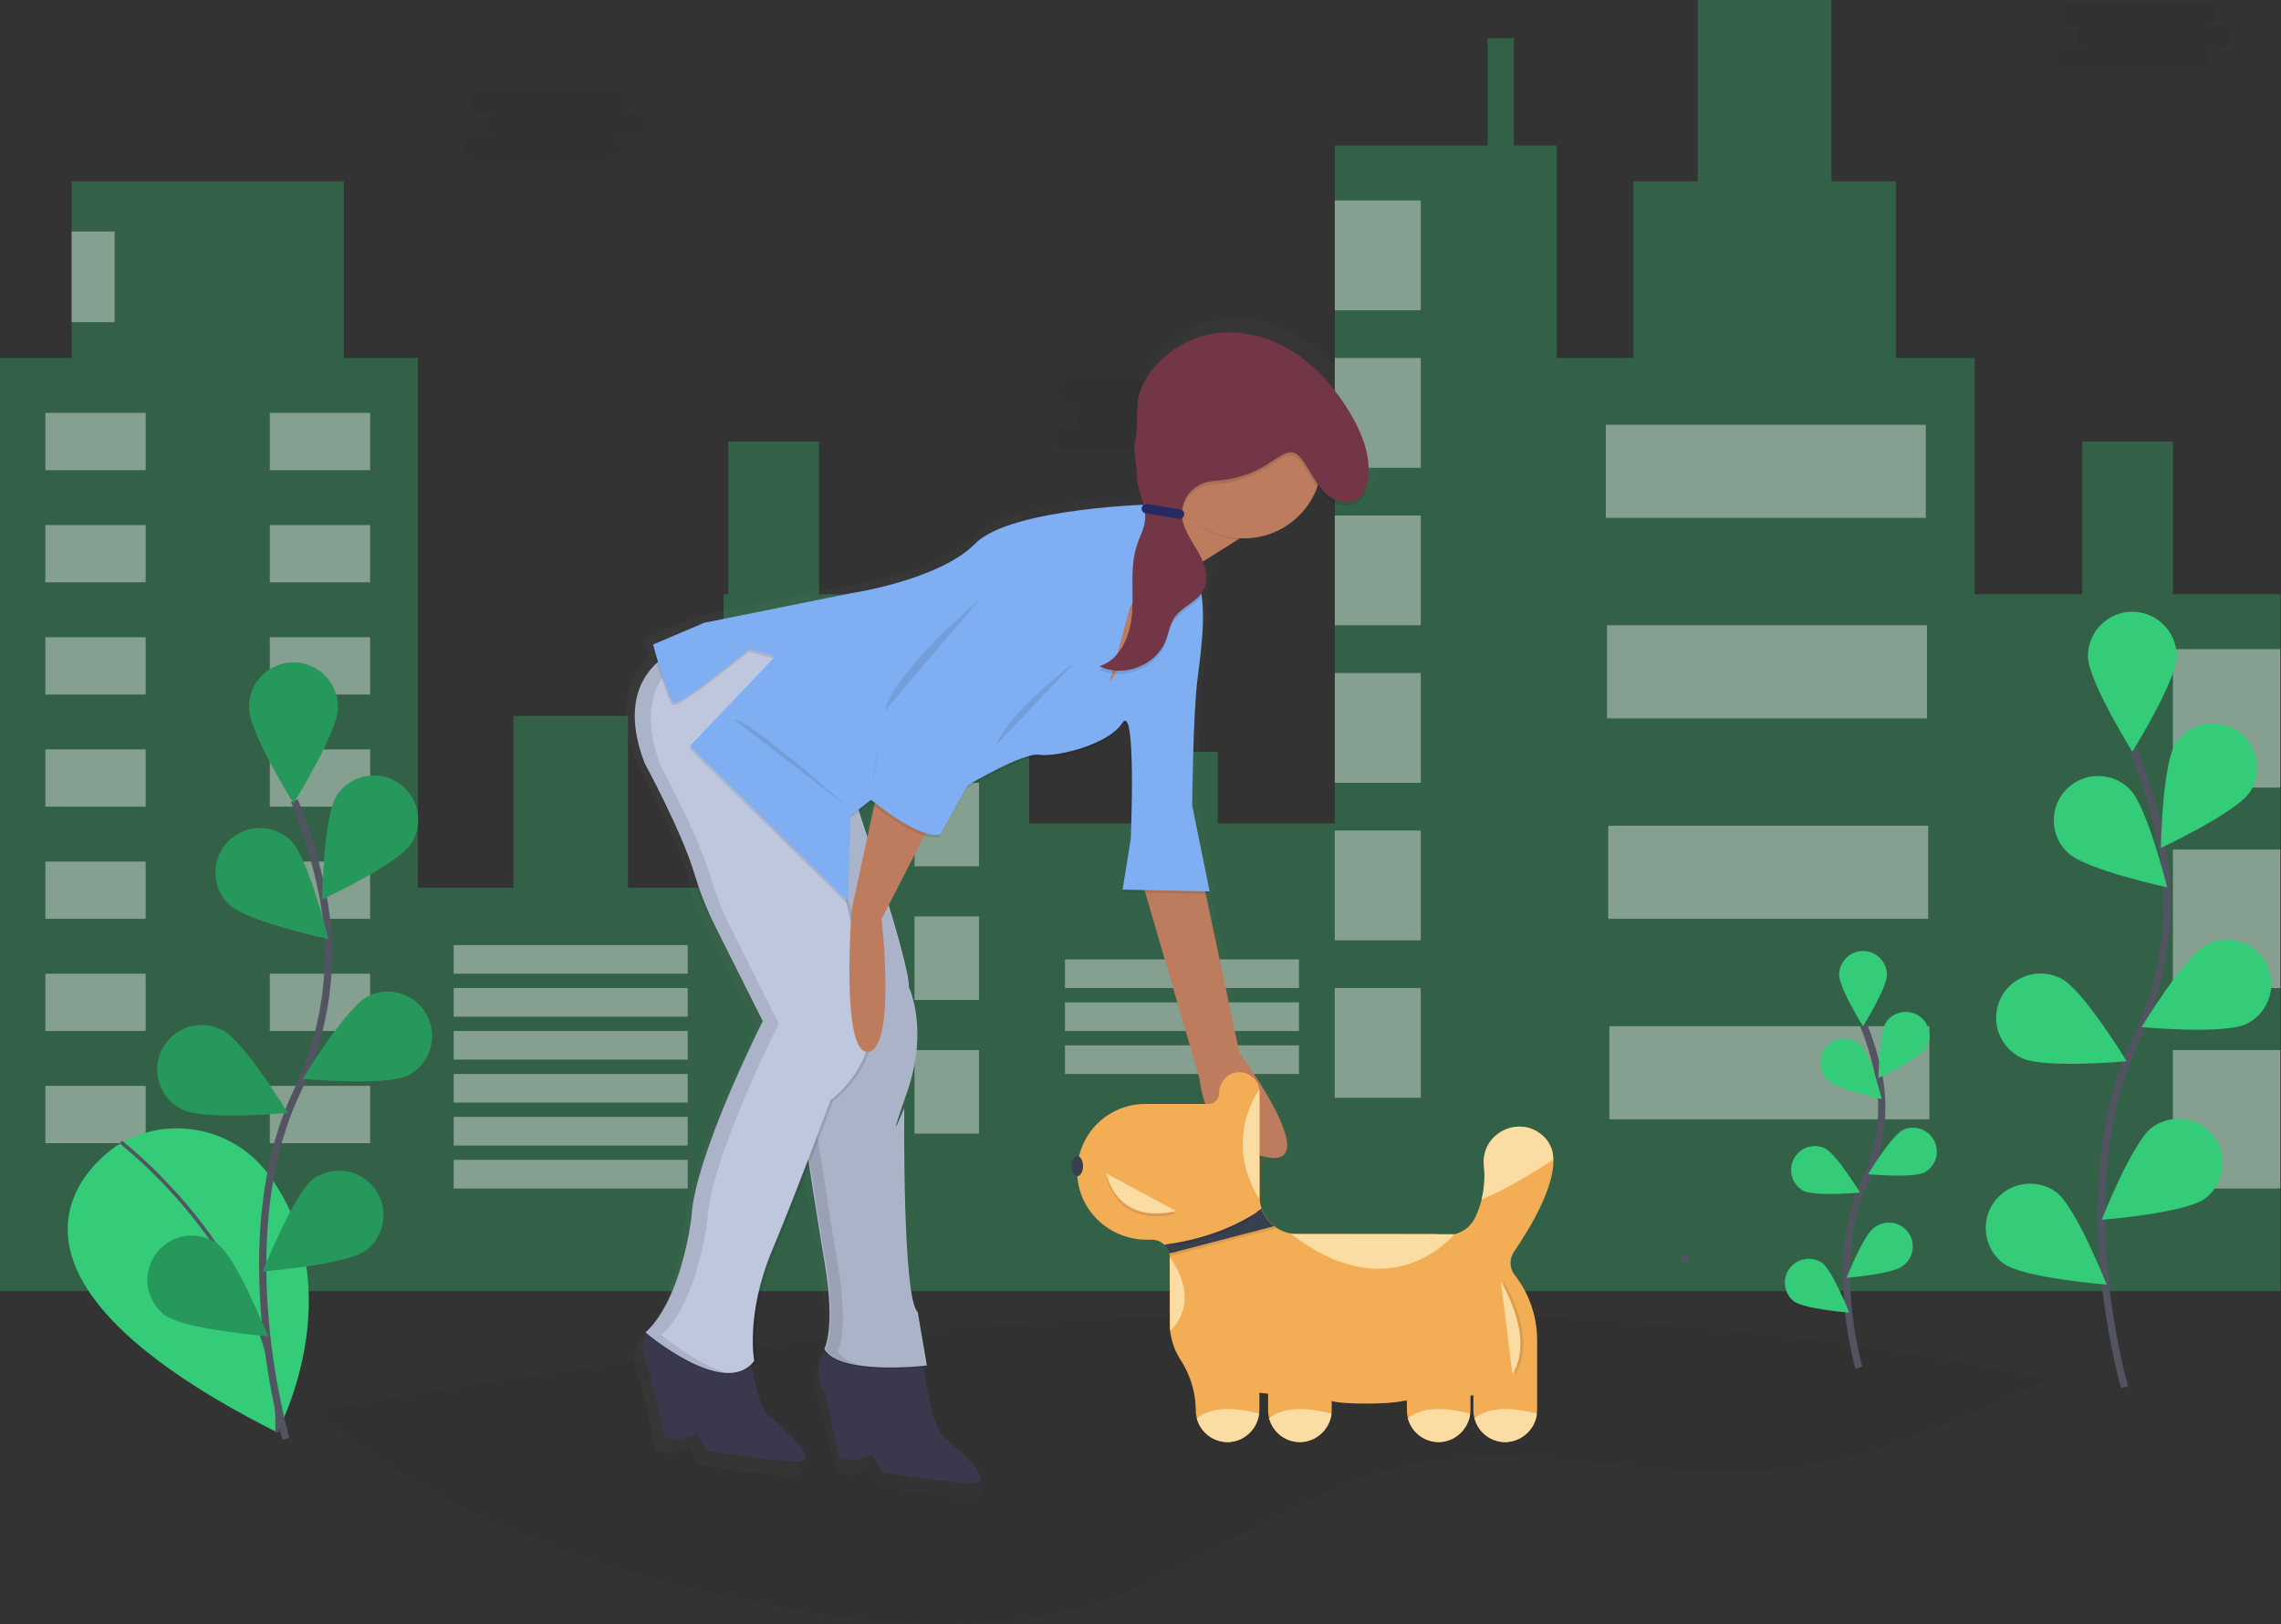 <svg width="632" height="450" viewBox="0 0 632 450" fill="none" xmlns="http://www.w3.org/2000/svg">
<rect x="0" y="0" width="632" height="450" fill="#333333" stroke="none"/>
<g clip-path="url(#clip0)">
<path opacity="0.1" d="M567.367 382.186C562.656 384.613 557.721 386.709 552.858 388.766C534.869 396.35 516.603 404.015 497.284 406.62C460.982 411.481 423.529 398.255 387.869 406.508C357.998 413.398 333.293 434.513 304.11 443.916C290.541 448.287 276.423 450 262.178 450H260.339C258.586 450 256.839 449.934 255.086 449.868C240.643 449.325 226.141 447.223 211.983 444.465C167.279 435.868 121.78 420.11 87.602 391.1C187.12 372.921 392.116 345.029 567.367 382.186Z" fill="#252223"/>
<path opacity="0.3" d="M602.055 164.658V122.337H576.914V164.658H547.142V99.192H525.309V50.257H507.446V0H470.396V50.257H452.533V99.192H431.362V40.338H419.453V10.581H412.176V40.338H369.834V228.141H337.415V208.303H317.567V228.141H285.149V164.658H226.928V122.337H201.788V164.658H200.464V245.996H174V198.384H142.244V245.996H115.78V99.192H95.27V50.257H19.848V99.192H0V357.752H115.78H200.464H285.149H369.834H431.362H547.142H631.827V164.658H602.055Z" fill="#34CB79"/>
<path opacity="0.4" d="M40.357 114.401H12.57V130.272H40.357V114.401Z" fill="white"/>
<path opacity="0.4" d="M74.761 130.272H102.548V114.401H74.761V130.272Z" fill="white"/>
<path opacity="0.4" d="M40.357 145.481H12.57V161.352H40.357V145.481Z" fill="white"/>
<path opacity="0.4" d="M74.761 161.352H102.548V145.481H74.761V161.352Z" fill="white"/>
<path opacity="0.4" d="M40.357 176.561H12.57V192.432H40.357V176.561Z" fill="white"/>
<path opacity="0.4" d="M74.761 192.432H102.548V176.561H74.761V192.432Z" fill="white"/>
<path opacity="0.4" d="M40.357 207.641H12.57V223.512H40.357V207.641Z" fill="white"/>
<path opacity="0.4" d="M74.761 223.512H102.548V207.641H74.761V223.512Z" fill="white"/>
<path opacity="0.4" d="M40.357 238.722H12.57V254.592H40.357V238.722Z" fill="white"/>
<path opacity="0.4" d="M74.761 254.592H102.548V238.722H74.761V254.592Z" fill="white"/>
<path opacity="0.4" d="M40.357 269.802H12.57V285.672H40.357V269.802Z" fill="white"/>
<path opacity="0.4" d="M74.761 285.672H102.548V269.802H74.761V285.672Z" fill="white"/>
<path opacity="0.4" d="M40.357 300.882H12.57V316.752H40.357V300.882Z" fill="white"/>
<path opacity="0.4" d="M74.761 316.752H102.548V300.882H74.761V316.752Z" fill="white"/>
<path opacity="0.4" d="M190.54 261.866H125.704V269.802H190.54V261.866Z" fill="white"/>
<path opacity="0.4" d="M190.54 273.769H125.704V281.705H190.54V273.769Z" fill="white"/>
<path opacity="0.4" d="M190.54 285.672H125.704V293.608H190.54V285.672Z" fill="white"/>
<path opacity="0.4" d="M359.91 265.834H295.073V273.769H359.91V265.834Z" fill="white"/>
<path opacity="0.4" d="M359.91 277.737H295.073V285.672H359.91V277.737Z" fill="white"/>
<path opacity="0.4" d="M359.91 289.64H295.073V297.575H359.91V289.64Z" fill="white"/>
<path opacity="0.4" d="M190.54 297.575H125.704V305.511H190.54V297.575Z" fill="white"/>
<path opacity="0.4" d="M190.54 309.478H125.704V317.414H190.54V309.478Z" fill="white"/>
<path opacity="0.4" d="M190.54 321.381H125.704V329.317H190.54V321.381Z" fill="white"/>
<path opacity="0.4" d="M232.221 179.868H214.358V203.013H232.221V179.868Z" fill="white"/>
<path opacity="0.4" d="M253.392 203.013H271.255V179.868H253.392V203.013Z" fill="white"/>
<path opacity="0.4" d="M232.221 216.899H214.358V240.044H232.221V216.899Z" fill="white"/>
<path opacity="0.4" d="M253.392 240.044H271.255V216.899H253.392V240.044Z" fill="white"/>
<path opacity="0.4" d="M232.221 253.931H214.358V277.076H232.221V253.931Z" fill="white"/>
<path opacity="0.4" d="M253.392 277.076H271.255V253.931H253.392V277.076Z" fill="white"/>
<path opacity="0.4" d="M232.221 290.963H214.358V314.107H232.221V290.963Z" fill="white"/>
<path opacity="0.4" d="M253.392 314.107H271.255V290.962H253.392V314.107Z" fill="white"/>
<path opacity="0.4" d="M393.651 55.547H369.833V85.966H393.651V55.547Z" fill="white"/>
<path opacity="0.4" d="M393.651 99.192H369.833V129.611H393.651V99.192Z" fill="white"/>
<path opacity="0.4" d="M393.651 142.836H369.833V173.255H393.651V142.836Z" fill="white"/>
<path opacity="0.4" d="M393.651 186.48H369.833V216.899H393.651V186.48Z" fill="white"/>
<path opacity="0.4" d="M393.651 230.125H369.833V260.544H393.651V230.125Z" fill="white"/>
<path opacity="0.4" d="M393.651 273.769H369.833V304.188H393.651V273.769Z" fill="white"/>
<path opacity="0.4" d="M533.579 117.708H444.925V143.497H533.579V117.708Z" fill="white"/>
<path opacity="0.4" d="M533.91 173.255H445.256V199.045H533.91V173.255Z" fill="white"/>
<path opacity="0.4" d="M534.241 228.802H445.587V254.592H534.241V228.802Z" fill="white"/>
<path opacity="0.4" d="M534.572 284.35H445.917V310.14H534.572V284.35Z" fill="white"/>
<path opacity="0.4" d="M31.757 64.144H19.848V89.273H31.757V64.144Z" fill="white"/>
<path opacity="0.4" d="M631.827 179.868H602.055V218.222H631.827V179.868Z" fill="white"/>
<path opacity="0.4" d="M631.827 235.415H602.055V273.769H631.827V235.415Z" fill="white"/>
<path opacity="0.4" d="M631.827 290.963H602.055V329.317H631.827V290.963Z" fill="white"/>
<path d="M32.862 317.116C32.862 317.116 -19.226 348.527 76.792 396.886C76.792 396.886 97.963 357.633 74.555 325.627C70.016 319.386 63.343 315.028 55.802 313.376C48.262 311.725 40.377 312.895 33.642 316.666L32.862 317.116Z" fill="#34CB79"/>
<path d="M33.464 316.455C33.464 316.455 78.035 350.544 76.792 396.886" stroke="#535461" stroke-miterlimit="10"/>
<path d="M79.213 398.672C79.213 398.672 62.892 343.283 82.277 302.515C90.408 285.408 93.107 266.198 89.349 247.629C87.554 238.812 84.952 230.179 81.575 221.839" stroke="#535461" stroke-width="2" stroke-miterlimit="10"/>
<path d="M93.616 196.109C93.616 202.893 81.324 222.56 81.324 222.56C81.324 222.56 69.025 202.874 69.025 196.109C68.987 194.471 69.276 192.842 69.877 191.318C70.478 189.793 71.378 188.404 72.523 187.232C73.669 186.061 75.037 185.129 76.548 184.494C78.059 183.858 79.681 183.53 81.32 183.53C82.96 183.53 84.582 183.858 86.093 184.494C87.604 185.129 88.972 186.061 90.117 187.232C91.263 188.404 92.163 189.793 92.763 191.318C93.364 192.842 93.654 194.471 93.616 196.109Z" fill="#34CB79"/>
<path d="M113.967 233.709C110.275 239.409 89.25 249.249 89.25 249.249C89.25 249.249 89.627 226.045 93.319 220.351C95.112 217.662 97.892 215.786 101.058 215.131C104.224 214.475 107.522 215.092 110.236 216.848C112.95 218.604 114.864 221.358 115.562 224.514C116.26 227.669 115.687 230.973 113.967 233.709V233.709Z" fill="#34CB79"/>
<path d="M113.074 297.965C107.013 301.021 83.891 298.904 83.891 298.904C83.891 298.904 95.938 279.066 102.005 276.011C104.912 274.592 108.262 274.376 111.327 275.408C114.393 276.44 116.929 278.638 118.384 281.526C119.84 284.414 120.099 287.758 119.105 290.835C118.111 293.912 115.944 296.474 113.074 297.965V297.965Z" fill="#34CB79"/>
<path d="M101.45 346.431C95.991 350.464 72.849 352.289 72.849 352.289C72.849 352.289 81.363 330.699 86.828 326.665C89.454 324.802 92.707 324.044 95.887 324.552C99.067 325.06 101.92 326.794 103.835 329.382C105.749 331.97 106.572 335.206 106.126 338.393C105.68 341.581 104.001 344.467 101.45 346.431V346.431Z" fill="#34CB79"/>
<path d="M63.427 250.565C68.297 255.293 90.996 260.193 90.996 260.193C90.996 260.193 85.439 237.663 80.563 232.935C79.405 231.811 78.036 230.925 76.536 230.329C75.035 229.733 73.432 229.438 71.817 229.462C70.203 229.485 68.609 229.826 67.126 230.465C65.643 231.104 64.301 232.029 63.176 233.187C62.051 234.344 61.165 235.712 60.569 237.212C59.972 238.712 59.677 240.314 59.701 241.928C59.724 243.542 60.065 245.135 60.705 246.617C61.344 248.099 62.269 249.44 63.427 250.565V250.565Z" fill="#34CB79"/>
<path d="M50.553 307.415C56.613 310.477 79.736 308.361 79.736 308.361C79.736 308.361 67.688 288.522 61.628 285.467C60.182 284.702 58.599 284.233 56.969 284.087C55.34 283.941 53.698 284.121 52.139 284.617C50.581 285.114 49.137 285.915 47.892 286.976C46.647 288.037 45.627 289.335 44.89 290.795C44.153 292.255 43.715 293.847 43.602 295.478C43.488 297.109 43.702 298.746 44.229 300.294C44.756 301.841 45.587 303.269 46.673 304.491C47.759 305.714 49.078 306.708 50.553 307.415V307.415Z" fill="#34CB79"/>
<path d="M45.624 364.391C51.082 368.425 74.231 370.25 74.231 370.25C74.231 370.25 65.71 348.659 60.245 344.625C57.619 342.763 54.367 342.004 51.187 342.512C48.007 343.02 45.153 344.755 43.239 347.343C41.324 349.931 40.502 353.166 40.948 356.354C41.394 359.541 43.073 362.427 45.624 364.391V364.391Z" fill="#34CB79"/>
<path opacity="0.25" d="M93.616 196.109C93.616 202.893 81.324 222.56 81.324 222.56C81.324 222.56 69.025 202.874 69.025 196.109C68.987 194.471 69.276 192.842 69.877 191.318C70.478 189.793 71.378 188.404 72.523 187.232C73.669 186.061 75.037 185.129 76.548 184.494C78.059 183.858 79.681 183.53 81.32 183.53C82.96 183.53 84.582 183.858 86.093 184.494C87.604 185.129 88.972 186.061 90.117 187.232C91.263 188.404 92.163 189.793 92.763 191.318C93.364 192.842 93.654 194.471 93.616 196.109Z" fill="black"/>
<path opacity="0.25" d="M113.967 233.709C110.275 239.409 89.25 249.249 89.25 249.249C89.25 249.249 89.627 226.045 93.319 220.351C95.112 217.662 97.892 215.786 101.058 215.131C104.224 214.475 107.522 215.092 110.236 216.848C112.95 218.604 114.864 221.358 115.562 224.514C116.26 227.669 115.687 230.973 113.967 233.709V233.709Z" fill="black"/>
<path opacity="0.25" d="M113.074 297.965C107.013 301.021 83.891 298.904 83.891 298.904C83.891 298.904 95.938 279.066 102.005 276.011C104.912 274.592 108.262 274.376 111.327 275.408C114.393 276.44 116.929 278.638 118.384 281.526C119.84 284.414 120.099 287.758 119.105 290.835C118.111 293.912 115.944 296.474 113.074 297.965V297.965Z" fill="black"/>
<path opacity="0.25" d="M101.45 346.431C95.991 350.464 72.849 352.289 72.849 352.289C72.849 352.289 81.363 330.699 86.828 326.665C89.454 324.802 92.707 324.044 95.887 324.552C99.067 325.06 101.92 326.794 103.835 329.382C105.749 331.97 106.572 335.206 106.126 338.393C105.68 341.581 104.001 344.467 101.45 346.431V346.431Z" fill="black"/>
<path opacity="0.25" d="M63.427 250.565C68.297 255.293 90.996 260.193 90.996 260.193C90.996 260.193 85.439 237.663 80.563 232.935C79.405 231.811 78.036 230.925 76.536 230.329C75.035 229.733 73.432 229.438 71.817 229.462C70.203 229.485 68.609 229.826 67.126 230.465C65.643 231.104 64.301 232.029 63.176 233.187C62.051 234.344 61.165 235.712 60.569 237.212C59.972 238.712 59.677 240.314 59.701 241.928C59.724 243.542 60.065 245.135 60.705 246.617C61.344 248.099 62.269 249.44 63.427 250.565V250.565Z" fill="black"/>
<path opacity="0.25" d="M50.553 307.415C56.613 310.477 79.736 308.361 79.736 308.361C79.736 308.361 67.688 288.522 61.628 285.467C60.182 284.702 58.599 284.233 56.969 284.087C55.34 283.941 53.698 284.121 52.139 284.617C50.581 285.114 49.137 285.915 47.892 286.976C46.647 288.037 45.627 289.335 44.89 290.795C44.153 292.255 43.715 293.847 43.602 295.478C43.488 297.109 43.702 298.746 44.229 300.294C44.756 301.841 45.587 303.269 46.673 304.491C47.759 305.714 49.078 306.708 50.553 307.415V307.415Z" fill="black"/>
<path opacity="0.25" d="M45.624 364.391C51.082 368.425 74.231 370.25 74.231 370.25C74.231 370.25 65.71 348.659 60.245 344.625C57.619 342.763 54.367 342.004 51.187 342.512C48.007 343.02 45.153 344.755 43.239 347.343C41.324 349.931 40.502 353.166 40.948 356.354C41.394 359.541 43.073 362.427 45.624 364.391V364.391Z" fill="black"/>
<path d="M588.677 384.368C588.677 384.368 572.355 328.979 591.74 288.212C599.871 271.104 602.577 251.894 598.819 233.325C597.018 224.51 594.416 215.878 591.045 207.536" stroke="#535461" stroke-width="2" stroke-miterlimit="10"/>
<path d="M603.107 181.805C603.107 188.59 590.807 208.256 590.807 208.256C590.807 208.256 578.508 188.57 578.508 181.805C578.508 178.545 579.804 175.418 582.111 173.113C584.417 170.807 587.546 169.512 590.807 169.512C594.069 169.512 597.198 170.807 599.504 173.113C601.811 175.418 603.107 178.545 603.107 181.805V181.805Z" fill="#34CB79"/>
<path d="M623.431 219.406C619.739 225.106 598.713 234.946 598.713 234.946C598.713 234.946 599.097 211.741 602.789 206.048C604.561 203.312 607.348 201.392 610.537 200.71C613.726 200.027 617.055 200.639 619.792 202.411C622.529 204.182 624.45 206.968 625.133 210.155C625.815 213.342 625.203 216.67 623.431 219.406V219.406Z" fill="#34CB79"/>
<path d="M622.544 283.662C616.477 286.717 593.354 284.601 593.354 284.601C593.354 284.601 605.409 264.763 611.469 261.708C614.382 260.24 617.759 259.988 620.857 261.009C623.955 262.03 626.52 264.239 627.989 267.15C629.458 270.061 629.709 273.436 628.688 276.533C627.667 279.63 625.457 282.194 622.544 283.662V283.662Z" fill="#34CB79"/>
<path d="M610.92 332.127C605.455 336.161 582.312 337.986 582.312 337.986C582.312 337.986 590.834 316.395 596.292 312.362C598.916 310.454 602.188 309.66 605.396 310.152C608.603 310.645 611.485 312.385 613.415 314.992C615.345 317.6 616.165 320.864 615.698 324.073C615.231 327.283 613.513 330.178 610.92 332.127V332.127Z" fill="#34CB79"/>
<path d="M572.892 236.242C577.768 240.97 600.46 245.87 600.46 245.87C600.46 245.87 594.903 223.34 590.034 218.612C588.881 217.461 587.511 216.55 586.003 215.932C584.495 215.315 582.879 215.003 581.25 215.015C579.62 215.027 578.009 215.362 576.511 216.001C575.012 216.641 573.655 217.572 572.52 218.74C571.384 219.908 570.492 221.29 569.895 222.805C569.298 224.321 569.009 225.94 569.043 227.569C569.078 229.197 569.436 230.802 570.097 232.291C570.757 233.78 571.707 235.123 572.892 236.242V236.242Z" fill="#34CB79"/>
<path d="M560.043 293.112C566.11 296.173 589.233 294.057 589.233 294.057C589.233 294.057 577.185 274.219 571.118 271.164C569.673 270.399 568.089 269.929 566.46 269.783C564.831 269.637 563.189 269.818 561.63 270.314C560.071 270.81 558.627 271.612 557.383 272.673C556.138 273.733 555.117 275.032 554.381 276.491C553.644 277.951 553.206 279.543 553.093 281.174C552.979 282.805 553.192 284.443 553.72 285.99C554.247 287.538 555.078 288.965 556.164 290.188C557.249 291.411 558.568 292.405 560.043 293.112V293.112Z" fill="#34CB79"/>
<path d="M555.088 350.087C560.553 354.121 583.695 355.946 583.695 355.946C583.695 355.946 575.174 334.362 569.716 330.322C567.092 328.414 563.82 327.62 560.612 328.113C557.405 328.605 554.523 330.345 552.593 332.952C550.663 335.56 549.843 338.824 550.31 342.033C550.777 345.243 552.495 348.138 555.088 350.087V350.087Z" fill="#34CB79"/>
<path d="M515.054 378.979C515.054 378.979 506.282 349.221 516.702 327.306C521.125 318.145 522.46 307.797 520.506 297.813C519.538 293.08 518.138 288.445 516.324 283.966" stroke="#535461" stroke-width="2" stroke-miterlimit="10"/>
<path d="M522.808 270.119C522.808 273.769 516.192 284.35 516.192 284.35C516.192 284.35 509.576 273.769 509.576 270.119C509.576 268.365 510.273 266.683 511.514 265.443C512.755 264.203 514.438 263.506 516.192 263.506C517.947 263.506 519.63 264.203 520.871 265.443C522.111 266.683 522.808 268.365 522.808 270.119Z" fill="#34CB79"/>
<path d="M533.731 290.328C531.747 293.389 520.447 298.68 520.447 298.68C520.447 298.68 520.652 286.208 522.636 283.146C523.626 281.761 525.111 280.811 526.784 280.493C528.457 280.175 530.187 280.514 531.617 281.439C533.046 282.364 534.063 283.804 534.457 285.46C534.851 287.115 534.591 288.859 533.731 290.328V290.328Z" fill="#34CB79"/>
<path d="M533.255 324.853C529.993 326.493 517.568 325.356 517.568 325.356C517.568 325.356 524.045 314.696 527.3 313.056C528.855 312.354 530.62 312.279 532.228 312.847C533.837 313.415 535.163 314.582 535.931 316.104C536.7 317.626 536.85 319.385 536.351 321.016C535.853 322.646 534.743 324.021 533.255 324.853V324.853Z" fill="#34CB79"/>
<path d="M527.003 350.901C524.072 353.07 511.634 354.048 511.634 354.048C511.634 354.048 516.212 342.45 519.15 340.281C519.843 339.708 520.645 339.283 521.508 339.03C522.371 338.778 523.276 338.704 524.169 338.813C525.061 338.923 525.922 339.212 526.698 339.665C527.475 340.118 528.151 340.724 528.686 341.447C529.22 342.169 529.601 342.993 529.807 343.868C530.012 344.743 530.036 345.651 529.879 346.536C529.721 347.42 529.385 348.264 528.891 349.014C528.396 349.765 527.754 350.407 527.003 350.901V350.901Z" fill="#34CB79"/>
<path d="M506.573 299.387C509.219 301.927 521.386 304.558 521.386 304.558C521.386 304.558 518.402 292.45 515.782 289.911C515.17 289.258 514.432 288.736 513.612 288.377C512.793 288.018 511.909 287.828 511.014 287.82C510.119 287.812 509.231 287.985 508.406 288.33C507.58 288.675 506.832 289.183 506.209 289.825C505.585 290.467 505.098 291.228 504.777 292.063C504.457 292.898 504.309 293.79 504.343 294.684C504.377 295.578 504.592 296.456 504.975 297.264C505.359 298.072 505.902 298.795 506.573 299.387V299.387Z" fill="#34CB79"/>
<path d="M499.653 329.938C502.914 331.578 515.339 330.447 515.339 330.447C515.339 330.447 508.862 319.788 505.6 318.141C504.046 317.439 502.281 317.364 500.672 317.932C499.064 318.5 497.738 319.667 496.969 321.189C496.201 322.711 496.051 324.471 496.549 326.101C497.048 327.731 498.157 329.106 499.646 329.938H499.653Z" fill="#34CB79"/>
<path d="M497.006 360.562C499.937 362.731 512.375 363.71 512.375 363.71C512.375 363.71 507.777 352.104 504.866 349.935C503.452 348.974 501.721 348.598 500.036 348.884C498.35 349.171 496.841 350.099 495.825 351.473C494.809 352.847 494.364 354.56 494.584 356.255C494.804 357.949 495.672 359.493 497.006 360.562V360.562Z" fill="#34CB79"/>
<path opacity="0.1" d="M175.112 31.53H170.56C170.991 31.549 171.421 31.482 171.824 31.33C172.228 31.179 172.597 30.948 172.908 30.65C173.22 30.353 173.468 29.995 173.637 29.599C173.807 29.203 173.894 28.776 173.894 28.346C173.894 27.915 173.807 27.489 173.637 27.093C173.468 26.696 173.22 26.339 172.908 26.041C172.597 25.744 172.228 25.512 171.824 25.361C171.421 25.21 170.991 25.142 170.56 25.162H133.689C133.259 25.142 132.829 25.21 132.425 25.361C132.021 25.512 131.653 25.744 131.341 26.041C131.029 26.339 130.781 26.696 130.612 27.093C130.442 27.489 130.355 27.915 130.355 28.346C130.355 28.776 130.442 29.203 130.612 29.599C130.781 29.995 131.029 30.353 131.341 30.65C131.653 30.948 132.021 31.179 132.425 31.33C132.829 31.482 133.259 31.549 133.689 31.53H138.241C137.395 31.53 136.584 31.866 135.986 32.463C135.388 33.061 135.052 33.872 135.052 34.717C135.052 35.562 135.388 36.373 135.986 36.971C136.584 37.569 137.395 37.904 138.241 37.904H131.87C131.439 37.885 131.009 37.953 130.606 38.104C130.202 38.255 129.833 38.486 129.522 38.784C129.21 39.082 128.962 39.439 128.792 39.835C128.623 40.231 128.536 40.658 128.536 41.089C128.536 41.519 128.623 41.946 128.792 42.342C128.962 42.738 129.21 43.096 129.522 43.393C129.833 43.691 130.202 43.922 130.606 44.073C131.009 44.224 131.439 44.292 131.87 44.273H168.741C169.171 44.292 169.601 44.224 170.005 44.073C170.408 43.922 170.777 43.691 171.089 43.393C171.4 43.096 171.648 42.738 171.818 42.342C171.987 41.946 172.075 41.519 172.075 41.089C172.075 40.658 171.987 40.231 171.818 39.835C171.648 39.439 171.4 39.082 171.089 38.784C170.777 38.486 170.408 38.255 170.005 38.104C169.601 37.953 169.171 37.885 168.741 37.904H175.112C175.958 37.904 176.769 37.569 177.367 36.971C177.965 36.373 178.301 35.562 178.301 34.717C178.301 33.872 177.965 33.061 177.367 32.463C176.769 31.866 175.958 31.53 175.112 31.53V31.53Z" fill="#252223"/>
<path opacity="0.1" d="M337.865 111.544H333.313C333.744 111.564 334.174 111.496 334.577 111.345C334.981 111.194 335.35 110.963 335.661 110.665C335.973 110.367 336.221 110.01 336.391 109.614C336.56 109.218 336.647 108.791 336.647 108.36C336.647 107.93 336.56 107.503 336.391 107.107C336.221 106.711 335.973 106.353 335.661 106.056C335.35 105.758 334.981 105.527 334.577 105.376C334.174 105.225 333.744 105.157 333.313 105.176H296.442C296.012 105.157 295.582 105.225 295.178 105.376C294.775 105.527 294.406 105.758 294.094 106.056C293.783 106.353 293.534 106.711 293.365 107.107C293.196 107.503 293.108 107.93 293.108 108.36C293.108 108.791 293.196 109.218 293.365 109.614C293.534 110.01 293.783 110.367 294.094 110.665C294.406 110.963 294.775 111.194 295.178 111.345C295.582 111.496 296.012 111.564 296.442 111.544H300.994C300.148 111.544 299.337 111.88 298.739 112.478C298.141 113.076 297.805 113.886 297.805 114.732C297.805 115.577 298.141 116.388 298.739 116.986C299.337 117.583 300.148 117.919 300.994 117.919H294.623C294.192 117.9 293.762 117.967 293.359 118.119C292.955 118.27 292.586 118.501 292.275 118.799C291.963 119.096 291.715 119.454 291.546 119.85C291.376 120.246 291.289 120.672 291.289 121.103C291.289 121.534 291.376 121.96 291.546 122.356C291.715 122.753 291.963 123.11 292.275 123.408C292.586 123.705 292.955 123.937 293.359 124.088C293.762 124.239 294.192 124.307 294.623 124.287H331.494C331.924 124.307 332.354 124.239 332.758 124.088C333.162 123.937 333.53 123.705 333.842 123.408C334.154 123.11 334.402 122.753 334.571 122.356C334.741 121.96 334.828 121.534 334.828 121.103C334.828 120.672 334.741 120.246 334.571 119.85C334.402 119.454 334.154 119.096 333.842 118.799C333.53 118.501 333.162 118.27 332.758 118.119C332.354 117.967 331.924 117.9 331.494 117.919H337.865C338.284 117.919 338.698 117.837 339.085 117.677C339.472 117.516 339.824 117.282 340.12 116.986C340.416 116.69 340.651 116.338 340.811 115.952C340.971 115.565 341.054 115.15 341.054 114.732C341.054 114.313 340.971 113.899 340.811 113.512C340.651 113.125 340.416 112.774 340.12 112.478C339.824 112.182 339.472 111.947 339.085 111.787C338.698 111.627 338.284 111.544 337.865 111.544V111.544Z" fill="#252223"/>
<path opacity="0.1" d="M615.075 7.062H610.523C610.953 7.082 611.384 7.014 611.787 6.863C612.191 6.712 612.559 6.481 612.871 6.183C613.183 5.885 613.431 5.528 613.6 5.132C613.77 4.736 613.857 4.309 613.857 3.878C613.857 3.448 613.77 3.021 613.6 2.625C613.431 2.229 613.183 1.871 612.871 1.574C612.559 1.276 612.191 1.045 611.787 0.894C611.384 0.743 610.953 0.675 610.523 0.694H573.652C573.221 0.675 572.791 0.743 572.388 0.894C571.984 1.045 571.615 1.276 571.304 1.574C570.992 1.871 570.744 2.229 570.575 2.625C570.405 3.021 570.318 3.448 570.318 3.878C570.318 4.309 570.405 4.736 570.575 5.132C570.744 5.528 570.992 5.885 571.304 6.183C571.615 6.481 571.984 6.712 572.388 6.863C572.791 7.014 573.221 7.082 573.652 7.062H578.204C577.358 7.062 576.547 7.398 575.949 7.996C575.351 8.594 575.015 9.404 575.015 10.25C575.015 11.095 575.351 11.906 575.949 12.504C576.547 13.101 577.358 13.437 578.204 13.437H571.833C571.402 13.418 570.972 13.485 570.568 13.636C570.165 13.788 569.796 14.019 569.484 14.317C569.173 14.614 568.925 14.972 568.755 15.368C568.586 15.764 568.499 16.19 568.499 16.621C568.499 17.052 568.586 17.478 568.755 17.874C568.925 18.27 569.173 18.628 569.484 18.926C569.796 19.223 570.165 19.455 570.568 19.606C570.972 19.757 571.402 19.825 571.833 19.805H608.704C609.134 19.825 609.564 19.757 609.968 19.606C610.371 19.455 610.74 19.223 611.052 18.926C611.363 18.628 611.611 18.27 611.781 17.874C611.95 17.478 612.038 17.052 612.038 16.621C612.038 16.19 611.95 15.764 611.781 15.368C611.611 14.972 611.363 14.614 611.052 14.317C610.74 14.019 610.371 13.788 609.968 13.636C609.564 13.485 609.134 13.418 608.704 13.437H615.075C615.92 13.437 616.732 13.101 617.33 12.504C617.928 11.906 618.264 11.095 618.264 10.25C618.264 9.404 617.928 8.594 617.33 7.996C616.732 7.398 615.92 7.062 615.075 7.062V7.062Z" fill="#252223"/>
<path d="M466.758 349.711C467.021 349.711 467.273 349.606 467.46 349.42C467.646 349.234 467.75 348.982 467.75 348.719C467.75 348.455 467.646 348.203 467.46 348.017C467.273 347.831 467.021 347.727 466.758 347.727C466.495 347.727 466.242 347.831 466.056 348.017C465.87 348.203 465.765 348.455 465.765 348.719C465.765 348.982 465.87 349.234 466.056 349.42C466.242 349.606 466.495 349.711 466.758 349.711Z" fill="#535461"/>
<g opacity="0.5">
<path opacity="0.5" d="M345.374 292.953L335.761 247.722H336.747L336.595 246.954H336.873L331.897 222.487C331.897 222.487 332.149 196.929 333.36 187.043C334.246 179.828 335.649 170.636 334.623 162.899C334.765 162.686 334.895 162.465 335.014 162.238C335.438 161.415 335.695 160.516 335.768 159.593C336.139 157.43 335.848 155.206 334.934 153.212L344.931 146.969C345.156 146.969 345.387 147.015 345.593 147.029C345.593 146.936 345.5 146.791 345.427 146.599C350.156 146.847 354.842 145.58 358.8 142.981C362.758 140.382 365.782 136.587 367.432 132.15C368.312 133.471 369.4 134.641 370.654 135.615C373.347 137.632 377.587 138.082 379.83 135.575C380.647 134.575 381.2 133.386 381.438 132.117C381.57 131.548 381.663 130.966 381.742 130.391C383.013 123.633 380.227 116.663 376.635 110.738C372.143 103.338 366.182 96.639 358.606 92.433C351.031 88.228 341.735 86.72 333.538 89.524C325.341 92.328 317.084 99.939 316.337 108.569C315.966 112.979 316.495 115.023 315.582 119.354C315.126 121.51 316.112 125.709 316.099 128.09C316.018 128.527 315.965 128.968 315.94 129.412C315.807 132.057 316.859 134.557 317.627 137.096C306.816 137.639 278.387 139.827 270.177 148.173C259.962 158.548 234.914 162.258 234.914 162.258L193.2 170.65L178.645 176.826L178.81 177.487L178.519 177.613C178.519 177.613 179.035 179.537 179.776 182.076C176.529 185.014 174.403 188.988 173.762 193.318C172.955 197.808 173.385 203.588 176.23 210.961C176.23 210.961 190.593 237.326 191.586 247.96L209.714 284.125C208.159 287.226 192.624 318.571 189.952 336.115C189.74 337.378 189.597 338.652 189.522 339.93C189.522 339.93 189.422 340.856 189.178 342.397C188.112 348.897 184.745 364.88 176.521 372.353L176.627 372.445L176.389 372.677L176.574 372.835C174.106 377.55 177.672 383.938 177.672 383.938L181.728 402.044L186.266 402.778L191.043 400.834L193.69 405.919C193.69 405.919 214.298 409.226 220.154 409.034C226.009 408.842 215.192 398.923 211.401 395.98C209.297 394.353 207.649 387.668 206.604 382.04C207.156 381.593 207.651 381.08 208.079 380.513C208.079 380.513 205.559 367.287 213.147 349.142C216.382 341.418 219.862 332.537 222.807 324.886C224.388 335.162 226.048 345.749 227.272 352.977C229.052 363.445 228.82 369.833 228.271 373.437C228.17 374.694 227.873 375.928 227.391 377.094C227.416 377.128 227.438 377.163 227.458 377.2C227.423 377.293 227.381 377.384 227.332 377.471C227.372 377.537 227.411 377.597 227.444 377.663C223.303 382.397 227.616 390.121 227.616 390.121L231.672 408.174L236.211 408.908L240.987 406.964L243.634 412.049C243.634 412.049 264.242 415.356 270.098 415.164C275.953 414.972 265.136 405.053 261.338 402.11C258.381 399.816 256.33 387.496 255.569 382.212C256.118 382.159 256.422 382.12 256.422 382.12L256.363 381.756H256.488L253.895 366.6C249.462 362.784 250.078 308.579 250.078 308.579C250.078 308.579 247.769 314.246 247.696 313.79C247.921 312.877 248.754 310.298 250.686 304.803C251.821 301.652 252.661 298.402 253.194 295.096C255.291 282.194 251.381 274.305 251.381 274.305C251.639 271.713 248.907 261.641 245.678 250.915L255.82 231.156C257.231 231.687 258.761 231.813 260.24 231.52L267.921 217.633C267.921 217.633 283.799 208.177 288.344 208.911C292.572 209.572 305.817 206.676 310.938 201.161C311.306 200.758 311.643 200.327 311.944 199.871C316.065 193.556 314.372 232.843 314.372 232.843L312.169 246.452L312.049 247.206L318.619 247.338L334.101 300.412C334.101 300.412 335.073 318.412 352.665 322.413C370.257 326.414 345.374 292.953 345.374 292.953ZM239.631 231.613C238.678 228.677 237.845 226.144 237.216 224.246L240.491 221.694C240.491 221.694 240.901 222.037 241.596 222.586L239.631 231.613Z" fill="url(#paint0_linear)"/>
</g>
<path d="M255.595 376.472C255.595 376.472 257.838 395.359 261.55 398.228C265.261 401.098 275.794 410.733 270.084 410.945C264.375 411.156 244.282 407.916 244.282 407.916L241.682 402.957L237.051 404.848L232.625 404.134L228.655 386.484C228.655 386.484 223.084 376.512 230.924 372.485C238.764 368.458 255.595 376.472 255.595 376.472Z" fill="#3A384D"/>
<path opacity="0.1" d="M236.746 221.634C236.746 221.634 252.327 267.983 251.738 273.935C251.738 273.935 257.448 285.441 251.149 303.328C244.851 321.216 250.488 307.382 250.488 307.382C250.488 307.382 249.892 360.212 254.206 363.935L256.733 378.708C256.733 378.708 232.439 381.591 228.351 374.125C228.351 374.125 231.513 368.59 228.417 350.319C225.321 332.048 219.353 291.789 219.353 291.789L203.184 199.957L236.746 221.634Z" fill="black"/>
<path d="M236.806 221.264C236.806 221.264 252.387 267.639 251.798 273.591C251.798 273.591 257.508 285.097 251.209 302.985C244.911 320.872 250.547 307.038 250.547 307.038C250.547 307.038 249.952 359.874 254.266 363.591L256.793 378.37C256.793 378.37 232.499 381.247 228.41 373.781C228.41 373.781 231.573 368.246 228.477 349.975C225.38 331.704 219.406 291.425 219.406 291.425L203.243 199.587L236.806 221.264Z" fill="#BEC7DE"/>
<path opacity="0.1" d="M207.252 201.994L223.098 292.021C223.098 292.021 229.052 332.299 232.168 350.57C235.284 368.841 232.102 374.376 232.102 374.376C233.293 376.552 236.184 377.841 239.69 378.589C234.768 378.013 230.329 376.671 228.781 373.841C228.781 373.841 231.95 368.306 228.854 350.035C225.757 331.763 219.783 291.485 219.783 291.485L203.614 199.647L207.252 201.994Z" fill="black"/>
<path d="M207.007 370.514C207.007 370.514 209.244 389.4 212.962 392.27C216.68 395.14 227.206 404.775 221.496 404.987C215.787 405.198 195.694 401.958 195.694 401.958L193.094 396.999L188.463 398.896L184.037 398.176L180.067 380.526C180.067 380.526 174.496 370.554 182.33 366.527C190.163 362.5 207.007 370.514 207.007 370.514Z" fill="#3A384D"/>
<path opacity="0.1" d="M236.746 221.634C236.746 221.634 252.327 267.983 251.738 273.935C251.738 273.935 257.448 285.441 251.149 303.328C244.851 321.216 250.488 307.382 250.488 307.382C250.488 307.382 249.892 360.212 254.206 363.935L256.733 378.708C256.733 378.708 232.439 381.591 228.351 374.125C228.351 374.125 231.513 368.59 228.417 350.319C225.321 332.048 219.353 291.789 219.353 291.789L203.184 199.957L236.746 221.634Z" fill="black"/>
<path opacity="0.1" d="M187.371 180.767C187.371 180.767 170.031 187.42 179.359 211.609C179.359 211.609 193.365 237.306 194.338 247.675L212.069 283.054C212.069 283.054 193.16 320.456 192.32 337.331C192.32 337.331 189.793 359.987 179.591 369.298C179.591 369.298 201.536 387.966 209.707 377.187C209.707 377.187 207.252 364.318 214.656 346.609C222.059 328.9 230.838 305.015 230.838 305.015C230.838 305.015 252.069 290.672 237.924 261.165L222.046 195.467L221.788 180.681L209.608 176.449L187.371 180.767Z" fill="black"/>
<path opacity="0.1" d="M186.577 181.012C186.577 181.012 169.237 187.664 178.565 211.854C178.565 211.854 192.565 237.558 193.537 247.927L211.268 283.305C211.268 283.305 192.36 320.7 191.533 337.583C191.533 337.583 189.005 360.231 178.797 369.549C178.797 369.549 200.742 388.217 208.919 377.438C208.919 377.438 206.458 364.563 213.862 346.86C221.265 329.158 230.044 305.24 230.044 305.24C230.044 305.24 251.282 290.896 237.137 261.39L221.258 195.692L221 180.906L208.827 176.674L186.577 181.012Z" fill="black"/>
<path d="M186.637 180.648C186.637 180.648 169.296 187.307 178.625 211.49C178.625 211.49 188.913 230.37 192.459 242.292C194.007 247.414 195.999 252.39 198.413 257.165L211.328 282.954C211.328 282.954 192.419 320.356 191.586 337.232C191.586 337.232 189.058 359.888 178.85 369.198C178.85 369.198 200.795 387.866 208.972 377.087C208.972 377.087 206.511 364.219 213.915 346.51C221.318 328.801 230.097 304.889 230.097 304.889C230.097 304.889 251.335 290.546 237.19 261.04L221.311 195.342L221.053 180.555L208.88 176.323L186.637 180.648Z" fill="#BEC7DE"/>
<path opacity="0.1" d="M186.637 180.648L208.9 176.303L211.804 177.315L191.063 181.356C191.063 181.356 173.722 188.008 183.051 212.198C183.051 212.198 193.332 231.077 196.885 243C198.433 248.121 200.425 253.097 202.839 257.872L215.76 283.662C215.76 283.662 196.825 321.051 196.012 337.927C196.012 337.927 193.478 360.582 183.276 369.893C183.276 369.893 192.73 377.934 201.536 380.414C191.824 380.215 178.85 369.172 178.85 369.172C189.058 359.861 191.586 337.206 191.586 337.206C192.419 320.33 211.328 282.928 211.328 282.928L198.413 257.138C195.999 252.363 194.007 247.387 192.459 242.266C188.913 230.363 178.625 211.464 178.625 211.464C169.296 187.307 186.637 180.648 186.637 180.648Z" fill="black"/>
<path d="M258.083 227.724L244.276 254.605C244.276 254.605 248.325 290.42 240.59 291.439C232.856 292.457 235.959 252.132 235.959 252.132L243.402 217.792L258.083 227.724Z" fill="#BE7C5E"/>
<path d="M333.552 245.209L343.423 291.789C343.423 291.789 367.65 324.436 350.502 320.535C333.353 316.633 332.407 299.063 332.407 299.063L315.867 242.326L333.552 245.209Z" fill="#BE7C5E"/>
<path d="M343.389 149.251L318.976 164.592L310.263 141.256C310.263 141.256 330.468 142.631 332.824 135.073C335.179 127.514 343.389 149.251 343.389 149.251Z" fill="#BE7C5E"/>
<path d="M330.852 158.952L329.291 152.266L305.229 153.675L295.536 192.564L313.591 193.212L323.7 177.454L329.211 162.086L330.852 158.952Z" fill="#BE7C5E"/>
<path opacity="0.1" d="M322.529 151.935L324.514 140.727C324.514 140.727 279.982 141.282 270.025 151.393C260.068 161.504 235.655 165.128 235.655 165.128L194.993 173.301L180.775 179.325C180.775 179.325 184.784 194.337 186.505 195.375C188.225 196.413 207.424 180.602 207.424 180.602L214.702 182.533L191.003 207.436L234.742 250.42L235.549 226.733L241.153 222.355C241.153 222.355 254.471 233.597 260.412 231.891L267.901 218.354C267.901 218.354 283.382 209.136 287.809 209.85C291.93 210.511 304.845 207.675 309.833 202.298C310.183 201.922 310.502 201.517 310.786 201.088C314.808 194.932 313.154 233.226 313.154 233.226L310.892 247.226L335.02 247.722L330.177 223.876C330.177 223.876 330.422 198.965 331.6 189.324C332.777 179.683 334.908 166.424 330.588 158.158L322.093 166.239L307.313 189.952L312.923 169.307L322.529 151.935Z" fill="black"/>
<path d="M322.655 151.195L320.545 139.695C320.545 139.695 280.127 140.542 270.17 150.652C260.213 160.763 235.767 164.381 235.767 164.381L195.105 172.561L180.947 178.591C180.947 178.591 184.957 193.603 186.677 194.634C188.397 195.666 207.603 179.868 207.603 179.868L214.881 181.799L191.182 206.702L234.92 249.686L235.728 225.992L241.351 221.608C241.351 221.608 254.669 232.849 260.61 231.15L268.1 217.614C268.1 217.614 283.495 208.395 287.948 209.129C292.069 209.791 304.984 206.947 309.972 201.571C310.322 201.194 310.641 200.789 310.925 200.361C314.947 194.204 313.293 232.506 313.293 232.506L311.031 246.505L335.159 247.001L330.316 223.155C330.316 223.155 330.561 198.238 331.739 188.603C332.916 178.968 335.047 165.697 330.727 157.437L322.232 165.485L307.432 189.179L313.042 168.533L322.655 151.195Z" fill="#7FAFF2"/>
<path opacity="0.1" d="M271.679 165.835C271.679 165.835 247.59 186.143 245.069 197.081Z" fill="black"/>
<path opacity="0.1" d="M297.977 183.339C297.977 183.339 279.453 197.359 276.145 206.273Z" fill="black"/>
<path opacity="0.1" d="M243.878 204.447C243.878 204.447 242.138 212.859 241.794 217.342Z" fill="black"/>
<path opacity="0.1" d="M235.073 223.816C235.073 223.816 207.325 198.919 203.442 199.428Z" fill="black"/>
<path opacity="0.1" d="M333.115 135.496C335.371 128.262 342.993 147.875 343.634 149.561C342.909 149.521 342.187 149.441 341.471 149.323C338.577 148.861 335.808 147.813 333.333 146.245C330.858 144.678 328.728 142.622 327.074 140.204C330.045 139.272 332.414 137.797 333.115 135.496Z" fill="black"/>
<path d="M344.633 149.178C356.596 149.178 366.294 139.485 366.294 127.528C366.294 115.57 356.596 105.877 344.633 105.877C332.67 105.877 322.973 115.57 322.973 127.528C322.973 139.485 332.67 149.178 344.633 149.178Z" fill="#BE7C5E"/>
<path opacity="0.1" d="M362.225 130.649C363.925 133.446 365.474 136.481 368.1 138.439C370.727 140.396 374.862 140.839 377.045 138.399C377.839 137.423 378.376 136.263 378.606 135.026C380.207 128.209 377.409 121.14 373.777 115.129C369.397 107.914 363.581 101.387 356.205 97.274C348.828 93.161 339.757 91.7 331.765 94.437C323.773 97.175 317.21 104.489 316.548 112.9C316.185 117.198 317.27 121.583 316.376 125.808C315.913 128.01 314.914 130.107 314.802 132.355C314.59 136.528 317.448 140.409 317.19 144.582C317.031 147.154 315.715 149.489 314.908 151.942C312.923 157.854 313.995 164.288 313.584 170.504C313.174 176.72 310.455 183.69 304.501 185.528C311.084 188.835 320.161 185.356 322.84 178.492C323.654 176.396 323.952 174.068 325.189 172.19C327.28 169.016 331.626 167.76 333.38 164.387C335.133 161.015 333.611 156.908 331.692 153.635C329.774 150.361 327.379 147.068 327.339 143.279C327.353 141.429 327.93 139.627 328.994 138.113C330.058 136.598 331.557 135.443 333.294 134.802C335.1 134.173 337.051 134.14 338.95 133.929C343.661 133.324 348.16 131.608 352.076 128.923C357.164 125.597 358.527 124.565 362.225 130.649Z" fill="black"/>
<path d="M362.364 129.703C364.064 132.507 365.613 135.536 368.239 137.5C370.866 139.464 375.001 139.9 377.184 137.46C377.977 136.483 378.513 135.324 378.745 134.087C380.346 127.27 377.548 120.201 373.916 114.19C369.536 106.968 363.72 100.448 356.344 96.335C348.967 92.222 339.896 90.767 331.904 93.498C323.912 96.229 315.867 103.655 315.159 112.067C314.795 116.365 315.318 118.356 314.425 122.575C313.962 124.777 315.04 129.187 314.928 131.422C314.716 135.595 317.574 139.477 317.316 143.65C317.157 146.222 315.841 148.556 315.033 151.003C313.049 156.921 314.12 163.356 313.71 169.572C313.3 175.788 310.581 182.751 304.626 184.589C311.209 187.896 320.286 184.417 322.966 177.553C323.78 175.464 324.077 173.136 325.315 171.258C327.405 168.084 331.752 166.827 333.505 163.455C335.258 160.082 333.737 155.969 331.825 152.696C329.913 149.422 327.505 146.136 327.465 142.34C327.48 140.491 328.058 138.69 329.122 137.177C330.185 135.664 331.684 134.511 333.419 133.869C335.225 133.241 337.177 133.208 339.076 132.996C343.786 132.389 348.284 130.673 352.202 127.99C357.316 124.651 358.679 123.626 362.364 129.703Z" fill="#723647"/>
<path d="M317.412 142.236L326.602 143.72C327.316 143.836 327.988 143.352 328.103 142.64C328.218 141.928 327.733 141.257 327.019 141.142L317.829 139.657C317.115 139.542 316.443 140.026 316.327 140.738C316.212 141.45 316.698 142.121 317.412 142.236Z" fill="#252A62"/>
<path d="M298.473 324.985C298.626 335.341 307.365 343.501 317.726 343.501H319.168C320.442 343.497 321.667 343.991 322.582 344.877C323.276 345.526 323.758 346.369 323.965 347.297C324.063 347.67 324.112 348.055 324.11 348.441V366.725C324.104 370.241 325.11 373.685 327.008 376.644C329.771 380.837 331.268 385.736 331.322 390.756C331.322 391.928 331.555 393.088 332.008 394.169C332.462 395.25 333.126 396.229 333.963 397.051C334.799 397.872 335.791 398.518 336.88 398.952C337.969 399.386 339.134 399.599 340.306 399.578C345.149 399.492 348.947 395.326 348.947 390.478V385.909L351.355 386.187V390.769C351.356 391.94 351.59 393.098 352.043 394.178C352.497 395.257 353.161 396.235 353.996 397.055C354.832 397.875 355.823 398.52 356.911 398.953C357.999 399.386 359.162 399.599 360.333 399.578C365.182 399.492 368.98 395.326 368.98 390.478V388.164C371.382 389.169 385.004 389.169 388.782 388.164L389.807 388.085V390.73C389.803 391.904 390.034 393.067 390.486 394.151C390.938 395.235 391.602 396.217 392.439 397.041C393.275 397.865 394.268 398.514 395.359 398.95C396.45 399.385 397.617 399.599 398.792 399.578C403.635 399.492 407.432 395.326 407.432 390.478V386.683L408.233 386.61V390.776C408.235 391.946 408.47 393.104 408.925 394.183C409.38 395.261 410.044 396.238 410.881 397.058C411.717 397.877 412.708 398.521 413.796 398.954C414.883 399.387 416.047 399.599 417.217 399.578C419.353 399.505 421.392 398.674 422.969 397.232C424.546 395.791 425.556 393.835 425.818 391.715C425.868 391.305 425.894 390.892 425.897 390.478V371.354C425.904 364.785 423.702 358.404 419.645 353.235C418.942 352.32 418.549 351.206 418.521 350.053C418.494 348.9 418.834 347.768 419.493 346.821C423.979 340.254 430.615 329.171 430.396 321.315C430.442 319.185 429.695 317.113 428.299 315.503C428.213 315.403 428.12 315.311 428.034 315.218C421.577 308.46 410.211 313.777 411.197 323.068C411.532 326.179 411.308 329.326 410.535 332.359C410.087 334.07 409.483 335.737 408.729 337.338C407.974 338.944 406.733 340.273 405.181 341.135C403.629 341.998 401.845 342.351 400.082 342.146C398.883 341.999 397.677 341.926 396.469 341.927H359.42C357.245 341.928 355.125 341.248 353.357 339.983C351.589 338.717 350.262 336.93 349.562 334.871C349.186 333.794 348.995 332.66 349 331.519V302.687C349 301.936 348.849 301.192 348.557 300.501C348.264 299.809 347.835 299.183 347.296 298.66C346.757 298.137 346.118 297.727 345.417 297.456C344.717 297.184 343.968 297.056 343.217 297.079C342.484 297.106 341.764 297.279 341.099 297.59C340.434 297.9 339.838 298.34 339.347 298.885C338.344 299.989 337.787 301.427 337.786 302.919C337.787 303.309 337.71 303.695 337.561 304.056C337.412 304.416 337.194 304.744 336.918 305.02C336.642 305.296 336.314 305.514 335.953 305.663C335.592 305.812 335.205 305.889 334.815 305.888H317.303C314.806 305.887 312.335 306.383 310.032 307.346C307.729 308.309 305.641 309.721 303.889 311.498C302.137 313.275 300.756 315.382 299.826 317.698C298.896 320.013 298.437 322.491 298.473 324.985Z" fill="#F3AD55"/>
<path d="M408.537 392.965C409.034 394.885 410.163 396.582 411.742 397.781C413.322 398.981 415.26 399.614 417.244 399.578C419.379 399.505 421.419 398.674 422.996 397.232C424.572 395.791 425.583 393.835 425.844 391.715C420.446 390.28 413.049 389.288 408.537 392.965Z" fill="#FBDCA3"/>
<path d="M390.078 392.965C390.576 394.885 391.707 396.582 393.287 397.782C394.868 398.982 396.807 399.614 398.792 399.578C400.921 399.498 402.952 398.662 404.52 397.221C406.089 395.781 407.093 393.829 407.353 391.715C402.02 390.28 394.643 389.288 390.078 392.965Z" fill="#FBDCA3"/>
<path d="M351.64 392.965C352.136 394.885 353.265 396.582 354.845 397.781C356.425 398.981 358.363 399.614 360.346 399.578C362.482 399.505 364.521 398.674 366.098 397.232C367.675 395.791 368.685 393.835 368.947 391.715C363.548 390.28 356.165 389.288 351.64 392.965Z" fill="#FBDCA3"/>
<path d="M331.593 392.965C332.09 394.886 333.22 396.583 334.801 397.783C336.382 398.983 338.322 399.615 340.307 399.578C342.435 399.498 344.466 398.662 346.035 397.221C347.604 395.781 348.608 393.829 348.868 391.715C343.535 390.28 336.138 389.288 331.593 392.965Z" fill="#FBDCA3"/>
<path d="M410.482 332.359C416.708 329.859 424.303 325.283 430.33 321.315C430.376 319.185 429.629 317.113 428.233 315.503C428.147 315.403 428.054 315.311 427.968 315.218C421.511 308.46 410.145 313.777 411.131 323.068C411.47 326.178 411.25 329.325 410.482 332.359V332.359Z" fill="#FBDCA3"/>
<path d="M402.946 341.98C402.946 341.98 385.804 363.551 357.759 341.927Z" fill="#FBDCA3"/>
<path d="M348.947 301.887C348.947 301.887 338.533 315.503 348.947 332.306Z" fill="#FBDCA3"/>
<path d="M324.11 348.335C324.11 348.335 333.287 359.722 324.229 368.782Z" fill="#FBDCA3"/>
<path opacity="0.1" d="M323.31 345.928C323.972 346.589 323.76 347.184 323.972 348.123L353.744 340.327C352.143 339.09 350.151 337.629 349.496 335.698C345.937 338.442 338.877 343.084 323.31 345.928Z" fill="black"/>
<path d="M322.582 344.903C323.276 345.552 323.758 346.396 323.965 347.323L353.002 339.758C351.382 338.509 350.166 336.809 349.509 334.871C345.937 337.642 338.15 342.046 322.582 344.903Z" fill="#383F4D"/>
<path opacity="0.1" d="M348.417 336.472C348.417 336.472 339.334 343.303 324.11 345.419Z" fill="black"/>
<path d="M348.417 335.672C348.417 335.672 339.334 342.503 324.11 344.619Z" fill="#F3AD55"/>
<path opacity="0.1" d="M325.712 336.32C325.712 336.32 310.495 341.127 306.486 325.911L325.712 336.32Z" fill="black"/>
<path d="M325.712 335.519C325.712 335.519 310.495 340.327 306.486 325.111L325.712 335.519Z" fill="#FBDCA3"/>
<path d="M298.474 325.911C299.358 325.911 300.075 324.656 300.075 323.107C300.075 321.559 299.358 320.303 298.474 320.303C297.589 320.303 296.873 321.559 296.873 323.107C296.873 324.656 297.589 325.911 298.474 325.911Z" fill="#383F4D"/>
<path opacity="0.1" d="M419.85 380.764L416.648 355.14C416.648 355.14 426.261 370.349 419.85 380.764Z" fill="black"/>
<path d="M415.848 355.14C415.848 355.14 425.461 370.349 419.05 380.764L415.848 355.14Z" fill="#FBDCA3"/>
</g>
<defs>
<linearGradient id="paint0_linear" x1="167.739" y1="230.639" x2="368.08" y2="263.031" gradientUnits="userSpaceOnUse">
<stop stop-color="#808080" stop-opacity="0.25"/>
<stop offset="0.54" stop-color="#808080" stop-opacity="0.12"/>
<stop offset="1" stop-color="#808080" stop-opacity="0.1"/>
</linearGradient>
<clipPath id="clip0">
<rect width="631.827" height="450" fill="white"/>
</clipPath>
</defs>
</svg>
